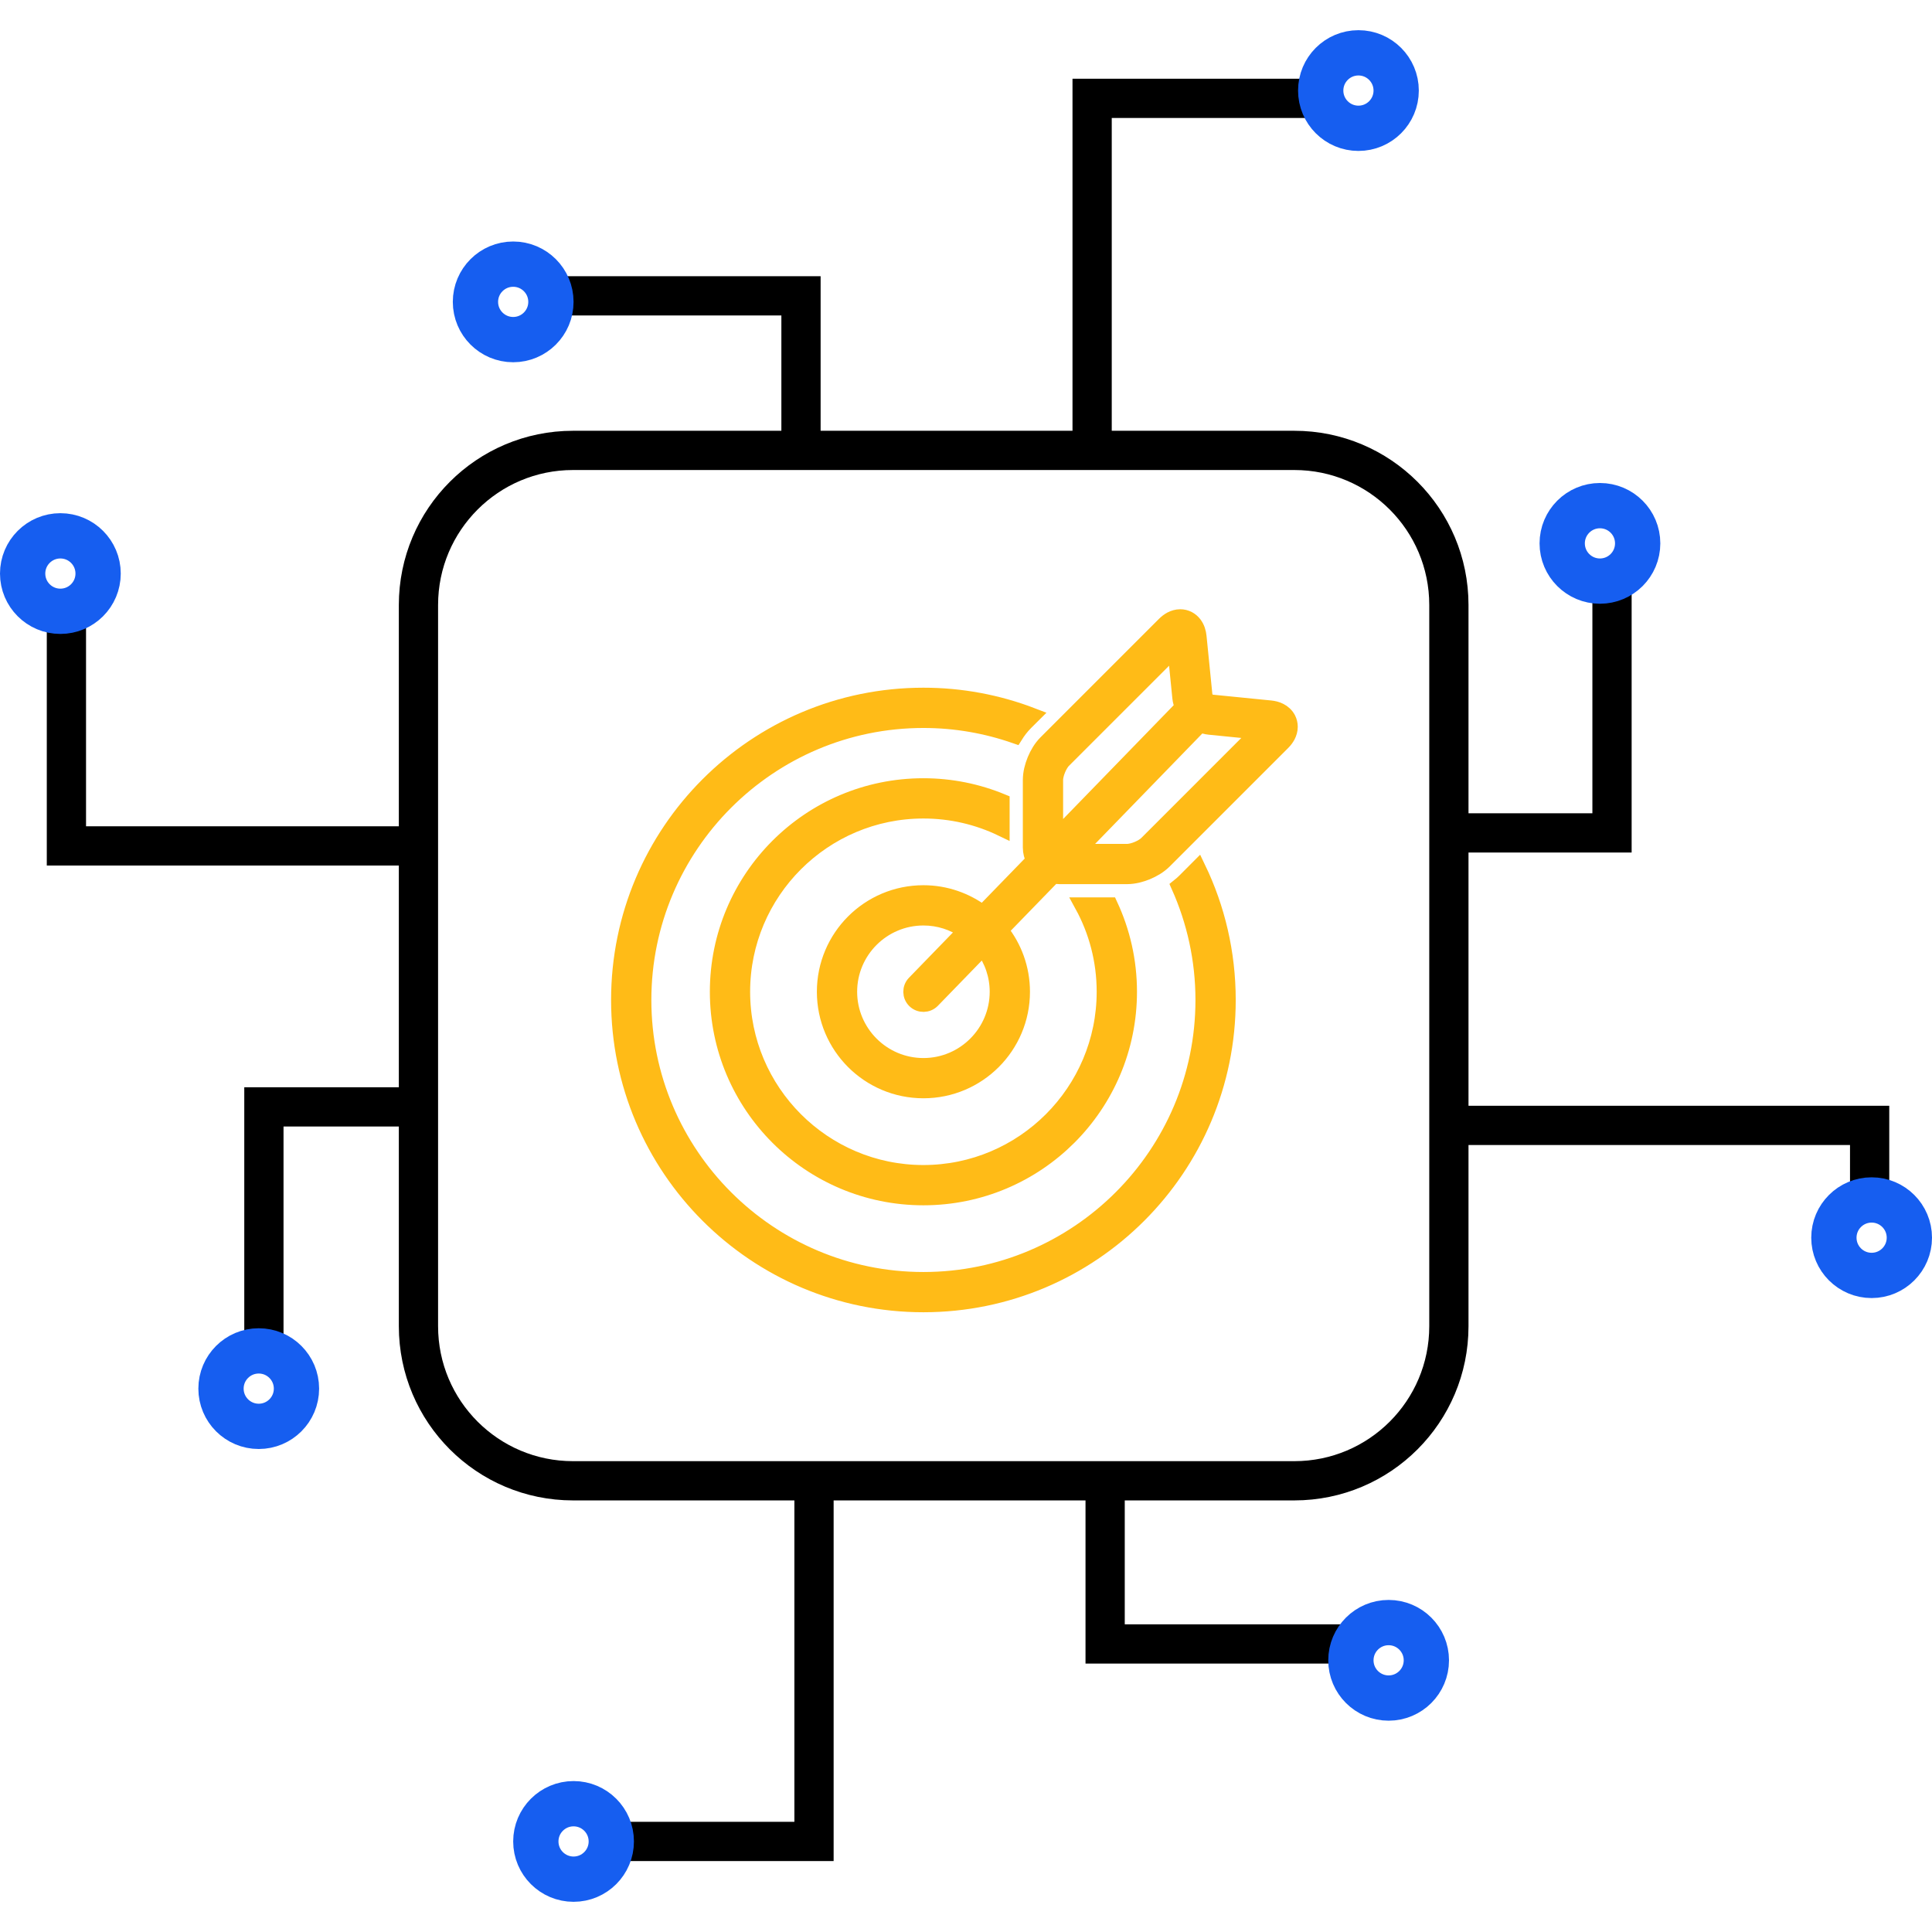 <svg width="64" height="64" viewBox="0 0 64 64" fill="none" xmlns="http://www.w3.org/2000/svg">
<path d="M39.682 28.753L39.236 29.2C39.178 29.256 39.119 29.309 39.056 29.359C39.57 30.511 39.859 31.785 39.859 33.126C39.859 38.237 35.701 42.395 30.589 42.395C25.478 42.395 21.319 38.237 21.319 33.126C21.319 28.015 25.478 23.857 30.589 23.857C31.654 23.857 32.676 24.04 33.629 24.372V24.372C33.72 24.227 33.826 24.084 33.971 23.937L34.201 23.708C33.048 23.265 31.824 23.038 30.59 23.039C25.019 23.04 20.501 27.556 20.501 33.126C20.501 38.696 25.019 43.212 30.589 43.212C36.161 43.212 40.677 38.696 40.677 33.126C40.677 31.559 40.32 30.076 39.682 28.753Z" fill="#FFBB17" stroke="#FFBB17" stroke-width="0.516"/>
<path d="M36.772 29.984H35.855C36.322 30.837 36.587 31.815 36.587 32.853C36.587 36.16 33.897 38.851 30.589 38.851C27.282 38.851 24.591 36.16 24.591 32.853C24.591 29.546 27.282 26.856 30.589 26.856C31.519 26.856 32.4 27.069 33.187 27.448V26.552C32.386 26.222 31.509 26.038 30.589 26.038C26.825 26.038 23.773 29.09 23.773 32.853C23.773 36.617 26.825 39.669 30.589 39.669C34.353 39.669 37.406 36.617 37.406 32.853C37.406 31.828 37.178 30.857 36.772 29.984Z" fill="#FFBB17" stroke="#FFBB17" stroke-width="0.516"/>
<path d="M42.668 23.811C42.604 23.688 42.501 23.601 42.399 23.549C42.297 23.496 42.191 23.472 42.084 23.461L40.137 23.267C40.098 23.264 40.035 23.236 39.986 23.186C39.937 23.137 39.909 23.075 39.906 23.035L39.711 21.088C39.696 20.945 39.658 20.804 39.559 20.672C39.506 20.602 39.438 20.545 39.361 20.504C39.279 20.462 39.189 20.44 39.097 20.44C38.984 20.441 38.883 20.472 38.798 20.516C38.713 20.561 38.641 20.617 38.576 20.682L34.646 24.612C34.486 24.774 34.373 24.968 34.285 25.177C34.2 25.386 34.143 25.604 34.141 25.832V28.076C34.141 28.23 34.181 28.373 34.246 28.501L32.555 30.242C32.007 29.83 31.328 29.582 30.59 29.582C28.782 29.582 27.318 31.047 27.318 32.853C27.318 34.659 28.782 36.124 30.59 36.124C32.396 36.124 33.861 34.659 33.861 32.853C33.861 32.08 33.592 31.371 33.143 30.811L34.894 29.008C34.961 29.022 35.028 29.03 35.096 29.03H37.341C37.569 29.028 37.787 28.971 37.996 28.886C38.204 28.798 38.399 28.684 38.561 28.525L42.49 24.596C42.555 24.531 42.611 24.459 42.656 24.374C42.699 24.289 42.732 24.188 42.732 24.075C42.732 23.983 42.71 23.893 42.668 23.811ZM30.59 35.307C29.236 35.307 28.136 34.206 28.136 32.853C28.136 31.501 29.236 30.4 30.59 30.4C31.106 30.4 31.585 30.561 31.98 30.834L30.296 32.569C30.139 32.731 30.143 32.99 30.305 33.147C30.467 33.304 30.726 33.3 30.883 33.139L32.566 31.405C32.865 31.812 33.043 32.311 33.043 32.853C33.043 34.206 31.943 35.307 30.59 35.307ZM34.959 27.767V25.832C34.958 25.76 34.987 25.619 35.042 25.49C35.094 25.361 35.173 25.24 35.225 25.19L38.93 21.486L39.093 23.117C39.105 23.227 39.136 23.329 39.178 23.424L34.959 27.767ZM37.983 27.947C37.932 27.999 37.812 28.078 37.683 28.13C37.555 28.185 37.413 28.214 37.341 28.213H35.667L39.759 23.999C39.852 24.039 39.95 24.069 40.056 24.08L41.687 24.243L37.983 27.947Z" fill="#FFBB17" stroke="#FFBB17" stroke-width="0.516"/>
<path d="M42.876 14.92H18.982C16.155 14.92 13.862 17.212 13.862 20.04V43.933C13.862 46.761 16.155 49.053 18.982 49.053H42.876C45.703 49.053 47.996 46.761 47.996 43.933V20.04C47.996 17.212 45.703 14.92 42.876 14.92Z" stroke="black" stroke-width="1.3"/>
<path d="M26.965 49.053V61H19.569M36.609 49.053V54.458H44.574" stroke="black" stroke-width="1.3"/>
<path d="M47.996 27.591H53.4V19.627M47.996 37.28H61.934V39.556" stroke="black" stroke-width="1.3"/>
<path d="M36.178 15.204V3.258H43.574M26.534 15.204V9.8L18.569 9.8" stroke="black" stroke-width="1.3"/>
<path d="M14.147 28.022H2.2L2.2 20.627M14.147 36.667H8.742V44.631" stroke="black" stroke-width="1.3"/>
<circle cx="46" cy="55" r="1.25" stroke="#165EF0" stroke-width="1.5"/>
<circle cx="62" cy="41" r="1.25" stroke="#165EF0" stroke-width="1.5"/>
<circle cx="53" cy="18" r="1.25" stroke="#165EF0" stroke-width="1.5"/>
<circle cx="45" cy="3" r="1.25" stroke="#165EF0" stroke-width="1.5"/>
<circle cx="17" cy="10" r="1.25" stroke="#165EF0" stroke-width="1.5"/>
<circle cx="2" cy="19" r="1.25" stroke="#165EF0" stroke-width="1.5"/>
<circle cx="8.571" cy="46" r="1.25" stroke="#165EF0" stroke-width="1.5"/>
<circle cx="19" cy="61" r="1.25" stroke="#165EF0" stroke-width="1.5"/>
</svg>
